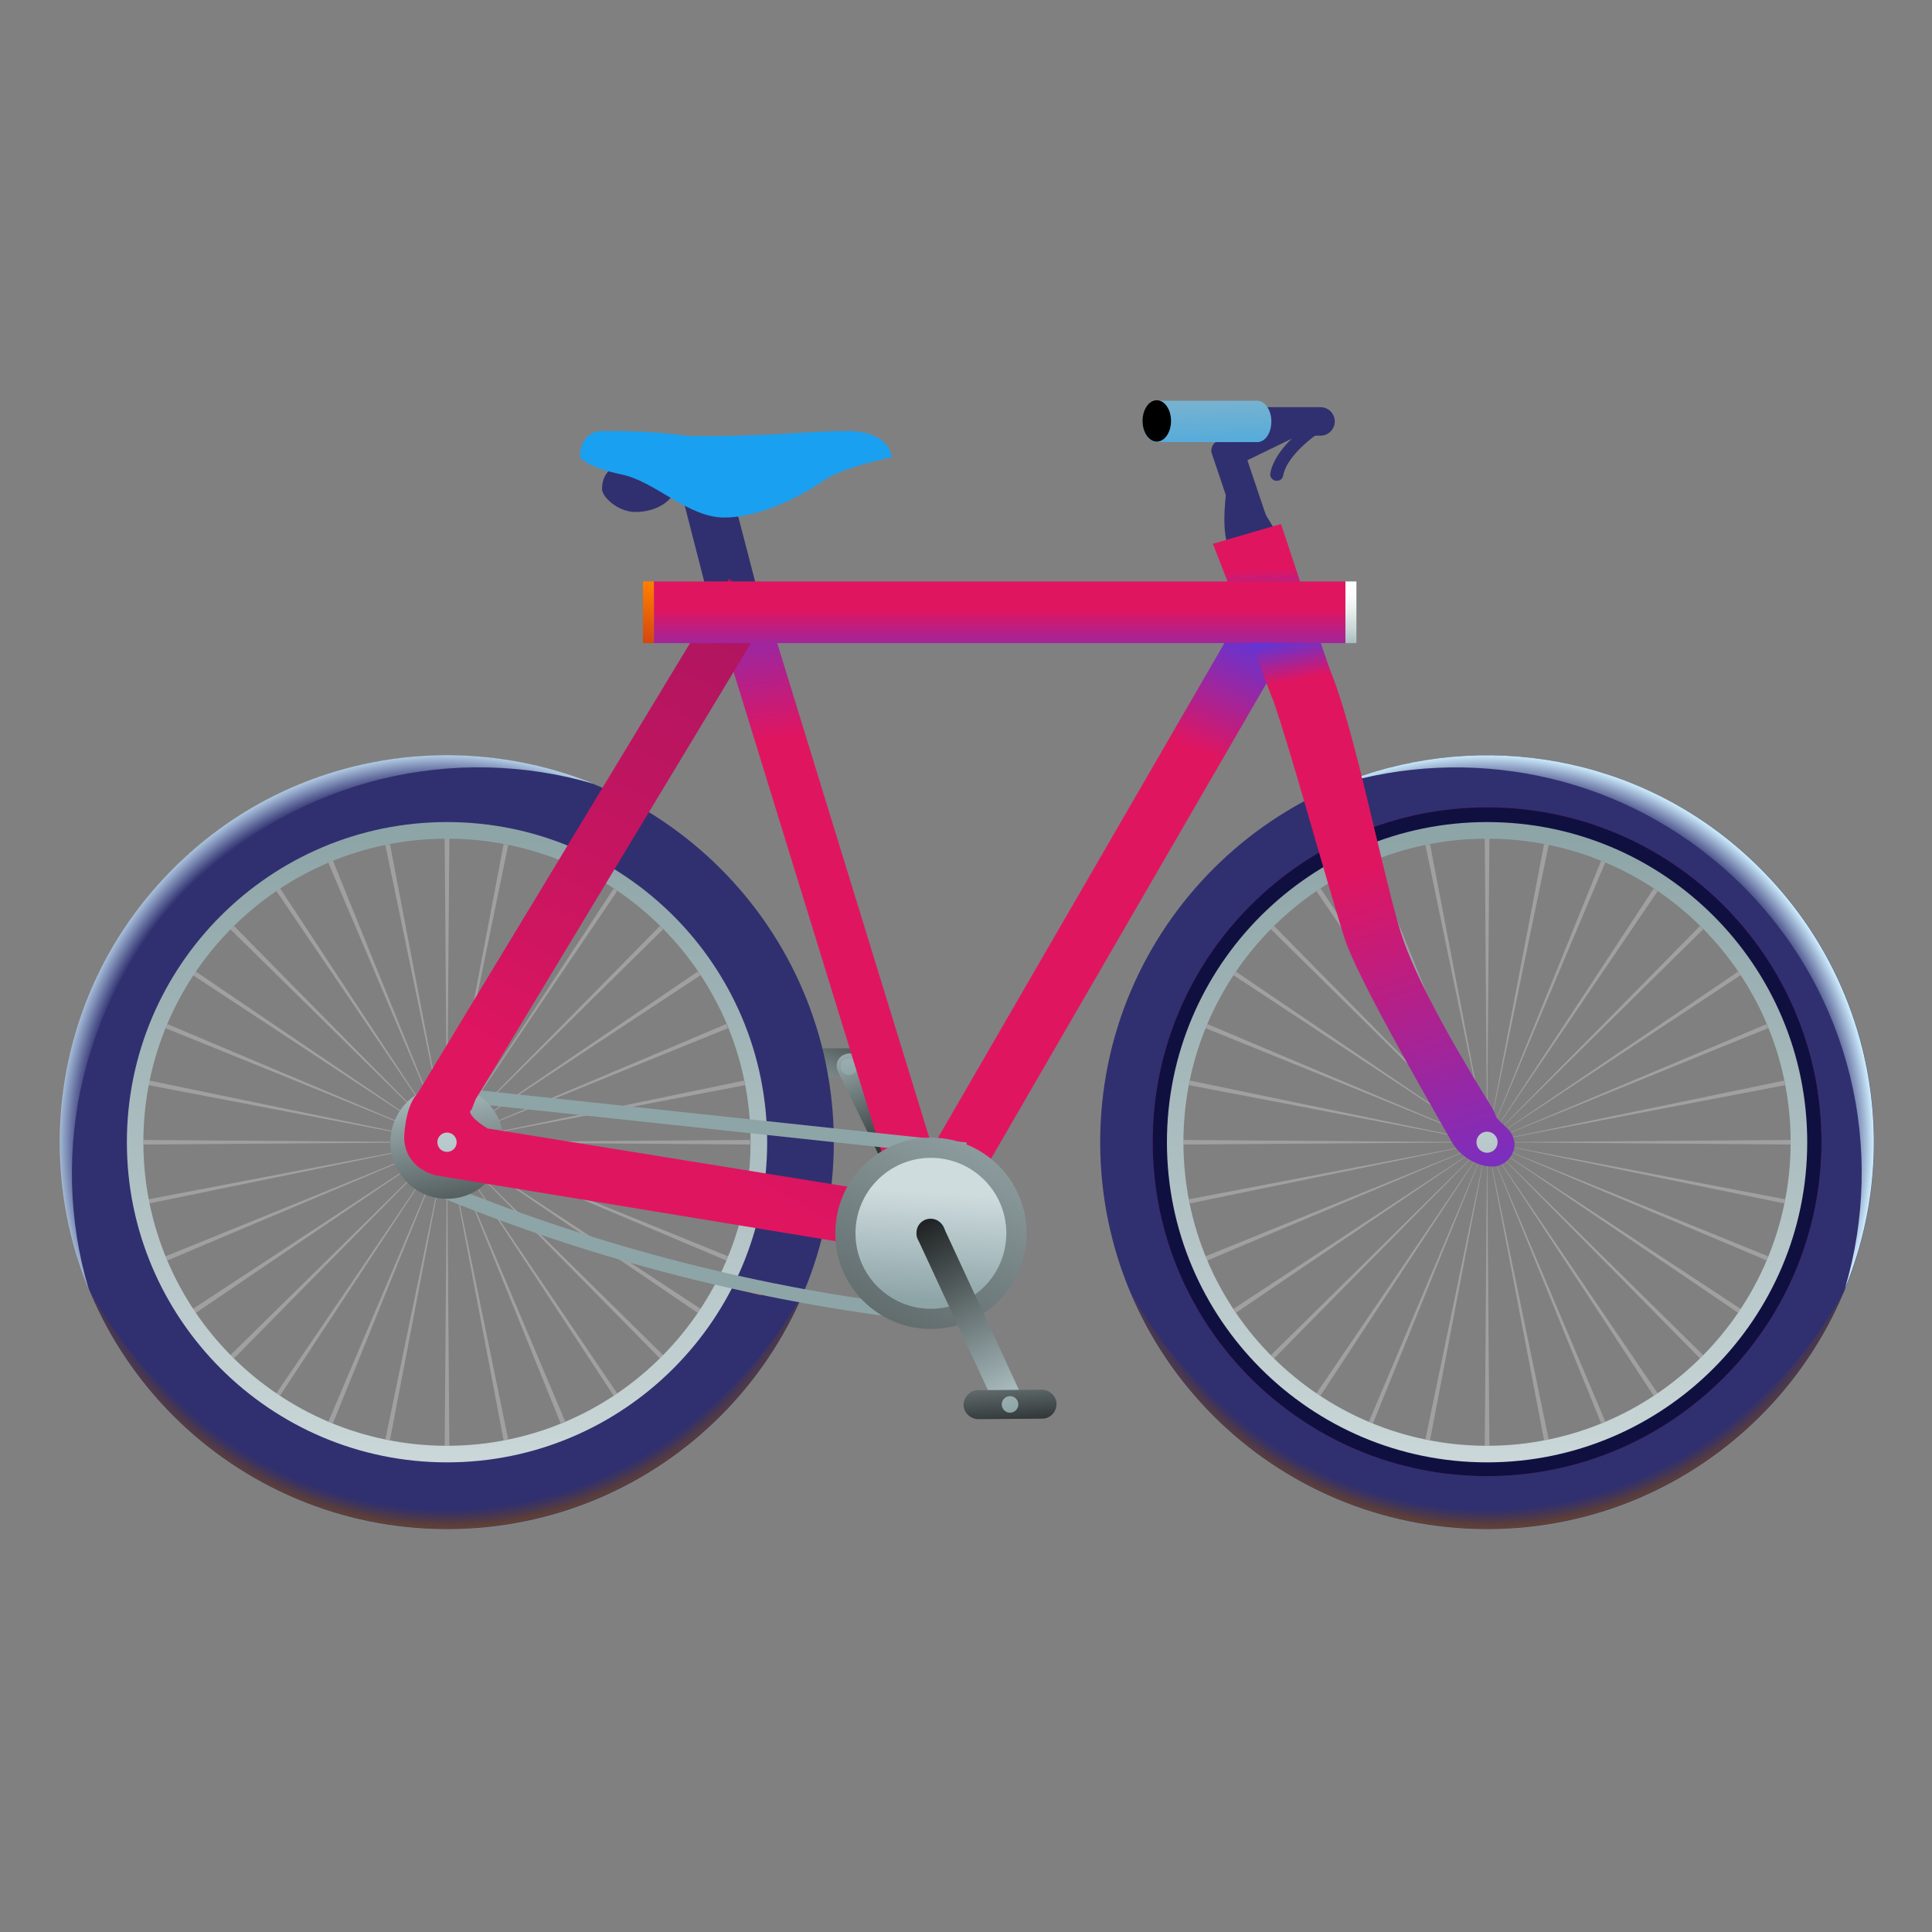 <svg xmlns="http://www.w3.org/2000/svg" width="350px" height="350px" viewBox="0 0 24 24" fill="none">
    <rect x="0" y="0" width="24" height="24" fill="#808080" stroke="none"/>
    <path d="M18.473 9.383C15.822 9.383 13.667 11.531 13.667 14.188C13.667 16.846 15.816 18.994 18.473 18.994C21.124 18.994 23.279 16.846 23.279 14.188C23.279 11.531 21.124 9.383 18.473 9.383ZM18.473 18.108C16.307 18.108 14.553 16.354 14.553 14.188C14.553 12.023 16.307 10.268 18.473 10.268C20.639 10.268 22.393 12.023 22.393 14.188C22.393 16.354 20.639 18.108 18.473 18.108Z" fill="#303070"/>
    <path d="M18.473 10.029C16.176 10.029 14.319 11.892 14.319 14.183C14.319 16.48 16.181 18.337 18.473 18.337C20.764 18.337 22.627 16.474 22.627 14.183C22.627 11.892 20.77 10.029 18.473 10.029ZM18.473 18.126C16.296 18.126 14.536 16.36 14.536 14.189C14.536 12.012 16.302 10.252 18.473 10.252C20.644 10.252 22.41 12.017 22.41 14.189C22.41 16.366 20.65 18.126 18.473 18.126Z" fill="#A01065"/>
    <path d="M18.473 18.68C16.559 18.68 14.896 17.611 14.039 16.04C14.764 17.771 16.473 18.989 18.473 18.989C20.467 18.989 22.181 17.771 22.907 16.04C22.05 17.617 20.387 18.68 18.473 18.68Z" fill="url(#paint1_radial)"/>
    <path d="M10.176 13.023H10.97C11.067 13.023 11.153 13.103 11.153 13.201C11.153 13.298 11.073 13.383 10.976 13.383H10.181C10.084 13.383 9.999 13.303 9.999 13.206C9.999 13.103 10.079 13.023 10.176 13.023Z" fill="url(#paint2_linear)"/>
    <path d="M18.473 14.189L22.244 14.161V14.218L18.473 14.189Z" fill="#A0A0A0"/>
    <path d="M14.701 14.161L18.473 14.189L14.701 14.218V14.161Z" fill="#A0A0A0"/>
    <path d="M18.473 14.189L18.502 17.96H18.444L18.473 14.189Z" fill="#A0A0A0"/>
    <path d="M18.502 10.418L18.473 14.189L18.444 10.418H18.502Z" fill="#A0A0A0"/>
    <path d="M18.473 14.189L21.158 16.835L21.118 16.875L18.473 14.189Z" fill="#A0A0A0"/>
    <path d="M15.827 11.503L18.473 14.189L15.787 11.543L15.827 11.503Z" fill="#A0A0A0"/>
    <path d="M18.473 14.189L15.827 16.875L15.787 16.835L18.473 14.189Z" fill="#A0A0A0"/>
    <path d="M21.158 11.543L18.473 14.189L21.118 11.503L21.158 11.543Z" fill="#A0A0A0"/>
    <path d="M18.473 14.189L21.947 12.721L21.964 12.772L18.473 14.189Z" fill="#A0A0A0"/>
    <path d="M14.976 15.606L18.473 14.189L14.998 15.658L14.976 15.606Z" fill="#A0A0A0"/>
    <path d="M18.473 14.189L19.941 17.657L19.89 17.68L18.473 14.189Z" fill="#A0A0A0"/>
    <path d="M17.056 10.692L18.473 14.189L17.004 10.715L17.056 10.692Z" fill="#A0A0A0"/>
    <path d="M18.473 14.189L21.964 15.606L21.947 15.658L18.473 14.189Z" fill="#A0A0A0"/>
    <path d="M14.998 12.721L18.473 14.189L14.976 12.772L14.998 12.721Z" fill="#A0A0A0"/>
    <path d="M18.473 14.189L17.056 17.68L17.004 17.663L18.473 14.189Z" fill="#A0A0A0"/>
    <path d="M19.941 10.715L18.473 14.189L19.89 10.692L19.941 10.715Z" fill="#A0A0A0"/>
    <path d="M18.473 14.189L22.164 13.423L22.175 13.48L18.473 14.189Z" fill="#A0A0A0"/>
    <path d="M14.77 14.898L18.473 14.189L14.781 14.949L14.77 14.898Z" fill="#A0A0A0"/>
    <path d="M18.473 14.189L19.238 17.88L19.181 17.892L18.473 14.189Z" fill="#A0A0A0"/>
    <path d="M17.764 10.486L18.473 14.189L17.707 10.497L17.764 10.486Z" fill="#A0A0A0"/>
    <path d="M18.473 14.189L21.621 16.258L21.593 16.309L18.473 14.189Z" fill="#A0A0A0"/>
    <path d="M15.352 12.069L18.473 14.189L15.324 12.115L15.352 12.069Z" fill="#A0A0A0"/>
    <path d="M18.473 14.189L16.404 17.337L16.353 17.309L18.473 14.189Z" fill="#A0A0A0"/>
    <path d="M20.593 11.069L18.473 14.189L20.541 11.04L20.593 11.069Z" fill="#A0A0A0"/>
    <path d="M18.473 14.189L21.593 12.069L21.621 12.115L18.473 14.189Z" fill="#A0A0A0"/>
    <path d="M15.324 16.258L18.473 14.189L15.352 16.309L15.324 16.258Z" fill="#A0A0A0"/>
    <path d="M18.473 14.189L20.593 17.309L20.541 17.337L18.473 14.189Z" fill="#A0A0A0"/>
    <path d="M16.404 11.034L18.473 14.188L16.353 11.069L16.404 11.034Z" fill="#A0A0A0"/>
    <path d="M18.473 14.189L22.175 14.898L22.164 14.949L18.473 14.189Z" fill="#A0A0A0"/>
    <path d="M14.781 13.423L18.473 14.189L14.77 13.48L14.781 13.423Z" fill="#A0A0A0"/>
    <path d="M18.473 14.189L17.764 17.892L17.707 17.88L18.473 14.189Z" fill="#A0A0A0"/>
    <path d="M19.238 10.497L18.473 14.189L19.181 10.486L19.238 10.497Z" fill="#A0A0A0"/>
    <path d="M5.553 14.189L9.318 14.161V14.218L5.553 14.189Z" fill="#A0A0A0"/>
    <path d="M1.781 14.161L5.553 14.189L1.781 14.218V14.161Z" fill="#A0A0A0"/>
    <path d="M5.553 14.189L5.582 17.96H5.524L5.553 14.189Z" fill="#A0A0A0"/>
    <path d="M5.582 10.418L5.553 14.189L5.524 10.418H5.582Z" fill="#A0A0A0"/>
    <path d="M5.553 14.189L8.238 16.835L8.198 16.875L5.553 14.189Z" fill="#A0A0A0"/>
    <path d="M2.907 11.503L5.553 14.189L2.861 11.543L2.907 11.503Z" fill="#A0A0A0"/>
    <path d="M5.553 14.189L2.907 16.875L2.861 16.835L5.553 14.189Z" fill="#A0A0A0"/>
    <path d="M8.238 11.543L5.553 14.189L8.198 11.503L8.238 11.543Z" fill="#A0A0A0"/>
    <path d="M5.553 14.189L9.021 12.721L9.044 12.772L5.553 14.189Z" fill="#A0A0A0"/>
    <path d="M2.056 15.606L5.553 14.189L2.079 15.658L2.056 15.606Z" fill="#A0A0A0"/>
    <path d="M5.553 14.189L7.021 17.657L6.964 17.68L5.553 14.189Z" fill="#A0A0A0"/>
    <path d="M4.136 10.692L5.553 14.189L4.078 10.715L4.136 10.692Z" fill="#A0A0A0"/>
    <path d="M5.553 14.189L9.044 15.606L9.021 15.658L5.553 14.189Z" fill="#A0A0A0"/>
    <path d="M2.079 12.721L5.553 14.189L2.056 12.772L2.079 12.721Z" fill="#A0A0A0"/>
    <path d="M5.553 14.189L4.136 17.68L4.078 17.663L5.553 14.189Z" fill="#A0A0A0"/>
    <path d="M7.021 10.715L5.553 14.189L6.964 10.692L7.021 10.715Z" fill="#A0A0A0"/>
    <path d="M5.553 14.189L9.244 13.423L9.256 13.48L5.553 14.189Z" fill="#A0A0A0"/>
    <path d="M1.844 14.898L5.553 14.189L1.856 14.949L1.844 14.898Z" fill="#A0A0A0"/>
    <path d="M5.553 14.189L6.313 17.88L6.256 17.892L5.553 14.189Z" fill="#A0A0A0"/>
    <path d="M4.844 10.486L5.553 14.189L4.787 10.497L4.844 10.486Z" fill="#A0A0A0"/>
    <path d="M5.553 14.189L8.702 16.258L8.667 16.309L5.553 14.189Z" fill="#A0A0A0"/>
    <path d="M2.433 12.069L5.553 14.189L2.398 12.115L2.433 12.069Z" fill="#A0A0A0"/>
    <path d="M5.553 14.189L3.479 17.337L3.433 17.309L5.553 14.189Z" fill="#A0A0A0"/>
    <path d="M7.667 11.069L5.553 14.189L7.622 11.04L7.667 11.069Z" fill="#A0A0A0"/>
    <path d="M5.553 14.189L8.667 12.069L8.702 12.115L5.553 14.189Z" fill="#A0A0A0"/>
    <path d="M2.398 16.258L5.553 14.189L2.433 16.309L2.398 16.258Z" fill="#A0A0A0"/>
    <path d="M5.553 14.189L7.667 17.309L7.622 17.337L5.553 14.189Z" fill="#A0A0A0"/>
    <path d="M3.479 11.034L5.553 14.188L3.433 11.069L3.479 11.034Z" fill="#A0A0A0"/>
    <path d="M5.553 14.189L9.256 14.898L9.244 14.949L5.553 14.189Z" fill="#A0A0A0"/>
    <path d="M1.856 13.423L5.553 14.189L1.844 13.48L1.856 13.423Z" fill="#A0A0A0"/>
    <path d="M5.553 14.189L4.844 17.892L4.787 17.88L5.553 14.189Z" fill="#A0A0A0"/>
    <path d="M6.313 10.497L5.553 14.189L6.256 10.486L6.313 10.497Z" fill="#A0A0A0"/>
    <path d="M5.553 9.383C2.901 9.383 0.747 11.531 0.747 14.188C0.747 16.846 2.896 18.994 5.553 18.994C8.21 18.994 10.358 16.846 10.358 14.188C10.358 11.531 8.204 9.383 5.553 9.383ZM5.553 18.108C3.387 18.108 1.633 16.354 1.633 14.188C1.633 12.023 3.387 10.268 5.553 10.268C7.718 10.268 9.473 12.023 9.473 14.188C9.473 16.354 7.713 18.108 5.553 18.108Z" fill="#303070"/>
    <path d="M5.553 10.029C3.256 10.029 1.398 11.892 1.398 14.183C1.398 16.48 3.261 18.337 5.553 18.337C7.844 18.337 9.707 16.474 9.707 14.183C9.707 11.892 7.844 10.029 5.553 10.029ZM5.553 18.126C3.376 18.126 1.616 16.36 1.616 14.189C1.616 12.012 3.381 10.252 5.553 10.252C7.724 10.252 9.49 12.017 9.49 14.189C9.49 16.366 7.724 18.126 5.553 18.126Z" fill="#303070"/>
    <path d="M5.553 10.212C3.359 10.212 1.576 11.995 1.576 14.189C1.576 16.383 3.359 18.166 5.553 18.166C7.747 18.166 9.53 16.383 9.53 14.189C9.53 11.989 7.747 10.212 5.553 10.212ZM5.553 17.96C3.473 17.96 1.781 16.275 1.781 14.189C1.781 12.109 3.467 10.418 5.553 10.418C7.639 10.418 9.324 12.103 9.324 14.189C9.319 16.269 7.633 17.96 5.553 17.96Z" fill="url(#paint4_linear)"/>
    <path d="M5.553 18.68C3.639 18.68 1.976 17.611 1.119 16.04C1.844 17.771 3.553 18.989 5.553 18.989C7.547 18.989 9.262 17.771 9.987 16.04C9.13 17.617 7.467 18.68 5.553 18.68Z" fill="url(#paint5_radial)"/>
    <path d="M18.473 10.029C16.176 10.029 14.319 11.892 14.319 14.183C14.319 16.48 16.181 18.337 18.473 18.337C20.764 18.337 22.627 16.474 22.627 14.183C22.627 11.892 20.77 10.029 18.473 10.029ZM18.473 18.126C16.296 18.126 14.536 16.36 14.536 14.189C14.536 12.012 16.302 10.252 18.473 10.252C20.644 10.252 22.41 12.017 22.41 14.189C22.41 16.366 20.65 18.126 18.473 18.126Z" fill="#101040"/>
    <path d="M18.473 10.212C16.279 10.212 14.496 11.995 14.496 14.189C14.496 16.383 16.279 18.166 18.473 18.166C20.667 18.166 22.45 16.383 22.45 14.189C22.45 11.989 20.667 10.212 18.473 10.212ZM18.473 17.96C16.393 17.96 14.701 16.275 14.701 14.189C14.701 12.109 16.387 10.418 18.473 10.418C20.558 10.418 22.244 12.103 22.244 14.189C22.244 16.269 20.553 17.96 18.473 17.96Z" fill="url(#paint6_linear)"/>
    <path d="M11.364 15.269L10.41 13.309C10.37 13.229 10.404 13.137 10.484 13.103C10.564 13.063 10.656 13.098 10.69 13.178L11.644 15.137L11.364 15.269Z" fill="url(#paint7_linear)"/>
    <path d="M10.547 13.355C10.604 13.355 10.65 13.309 10.65 13.252C10.65 13.195 10.604 13.149 10.547 13.149C10.49 13.149 10.444 13.195 10.444 13.252C10.444 13.309 10.49 13.355 10.547 13.355Z" fill="url(#paint8_linear)"/>
    <path d="M11.559 15.434C11.618 15.434 11.667 15.386 11.667 15.326C11.667 15.266 11.618 15.217 11.559 15.217C11.499 15.217 11.45 15.266 11.45 15.326C11.45 15.386 11.499 15.434 11.559 15.434Z" fill="#FB9261"/>
    <path d="M11.678 15.486L11.141 15.017L15.667 7.2L16.204 7.674L11.678 15.486Z" fill="url(#paint9_linear)"/>
    <path d="M11.21 15.149L8.827 7.418L9.444 7.303L11.821 15.035L11.21 15.149Z" fill="url(#paint10_linear)"/>
    <path d="M7.616 5.8C7.49 5.897 7.479 6 7.479 6.08C7.479 6.166 7.667 6.36 7.896 6.36C8.124 6.36 8.37 6.246 8.41 6.017C8.456 5.795 7.616 5.8 7.616 5.8Z" fill="#303070"/>
    <path d="M9.501 15.983L8.976 15.846C8.959 15.88 8.941 15.921 8.924 15.955L9.45 16.092C9.473 16.058 9.49 16.018 9.501 15.983Z" fill="#B34F20"/>
    <path d="M11.564 16.503C11.53 16.503 11.496 16.503 11.461 16.497C11.41 16.492 11.359 16.486 11.307 16.474L11.347 16.28C11.387 16.292 11.433 16.297 11.473 16.297C11.501 16.297 11.53 16.303 11.559 16.303C12.061 16.303 12.496 15.915 12.541 15.406C12.564 15.143 12.484 14.886 12.313 14.686C12.141 14.486 11.907 14.36 11.644 14.337L11.661 14.143C11.976 14.172 12.261 14.32 12.461 14.56C12.661 14.8 12.759 15.109 12.73 15.423C12.684 16.04 12.17 16.503 11.564 16.503Z" fill="#FB9261"/>
    <path d="M11.907 16.457L11.456 16.406C9.421 16.172 7.421 15.663 5.524 14.892L5.507 14.886L5.381 14.766L5.501 14.64L5.604 14.737C7.484 15.497 9.461 16.006 11.479 16.234L11.93 16.286L11.907 16.457Z" fill="#8EA5A8"/>
    <path d="M5.548 13.501L5.53 13.671L11.99 14.363L12.008 14.193L5.548 13.501Z" fill="#8EA5A8"/>
    <path d="M5.553 14.892C5.941 14.892 6.256 14.577 6.256 14.189C6.256 13.8 5.941 13.486 5.553 13.486C5.165 13.486 4.85 13.8 4.85 14.189C4.85 14.577 5.165 14.892 5.553 14.892Z" fill="url(#paint11_linear)"/>
    <path d="M5.553 14.429C5.685 14.429 5.793 14.321 5.793 14.189C5.793 14.056 5.685 13.949 5.553 13.949C5.42 13.949 5.313 14.056 5.313 14.189C5.313 14.321 5.42 14.429 5.553 14.429Z" fill="#FB9261"/>
    <path d="M5.553 14.32C5.625 14.32 5.684 14.262 5.684 14.189C5.684 14.117 5.625 14.058 5.553 14.058C5.48 14.058 5.421 14.117 5.421 14.189C5.421 14.262 5.48 14.32 5.553 14.32Z" fill="#2684FF"/>
    <path d="M8.758 7.263L8.381 5.795L8.981 5.686L9.444 7.469L8.758 7.263Z" fill="#303070"/>
    <path d="M15.616 6.874C15.536 6.874 15.456 6.823 15.427 6.743L15.05 5.623C15.05 5.623 15.016 5.497 15.193 5.446C15.359 5.4 15.421 5.497 15.421 5.497L15.799 6.617C15.833 6.72 15.776 6.829 15.673 6.869C15.662 6.869 15.639 6.874 15.616 6.874Z" fill="#303070"/>
    <path d="M16.404 5.412H15.621C15.524 5.412 15.444 5.332 15.444 5.235C15.444 5.138 15.524 5.058 15.621 5.058H16.404C16.502 5.058 16.581 5.138 16.581 5.235C16.581 5.332 16.502 5.412 16.404 5.412Z" fill="#303070"/>
    <path d="M7.204 5.68C7.204 5.554 7.256 5.354 7.49 5.354C8.33 5.354 8.404 5.417 8.656 5.417C9.73 5.417 9.999 5.354 10.53 5.354C10.804 5.354 11.044 5.452 11.079 5.68C11.079 5.68 10.484 5.795 10.227 5.972C9.976 6.149 9.456 6.429 8.999 6.429C8.541 6.429 8.141 5.977 7.713 5.892C7.296 5.806 7.204 5.68 7.204 5.68Z" fill="url(#paint12_linear)"/>
    <path d="M8.124 7.223H7.987V7.989H8.124V7.223Z" fill="url(#paint13_linear)"/>
    <path d="M16.85 7.223H16.713V7.989H16.85V7.223Z" fill="url(#paint14_linear)"/>
    <path d="M11.564 15.486C11.473 15.486 11.398 15.411 11.398 15.32C11.398 15.229 11.473 15.154 11.564 15.154C11.656 15.154 11.73 15.229 11.73 15.32C11.724 15.411 11.656 15.486 11.564 15.486ZM11.564 15.177C11.484 15.177 11.416 15.246 11.416 15.326C11.416 15.406 11.484 15.474 11.564 15.474C11.644 15.474 11.713 15.406 11.713 15.326C11.713 15.246 11.644 15.177 11.564 15.177Z" fill="#F1F1F1"/>
    <path d="M6.056 14.018C5.867 13.903 5.839 13.829 5.839 13.812C5.839 13.812 5.839 13.812 5.839 13.806L5.861 13.777L5.907 13.658L9.57 7.589L9.056 7.189L5.187 13.583C5.056 13.72 5.027 14 5.021 14.12C5.021 14.452 5.296 14.583 5.444 14.606L12.004 15.686L12.13 15L6.056 14.018Z" fill="url(#paint15_linear)"/>
    <path d="M5.553 14.309C5.619 14.309 5.673 14.255 5.673 14.189C5.673 14.123 5.619 14.069 5.553 14.069C5.486 14.069 5.433 14.123 5.433 14.189C5.433 14.255 5.486 14.309 5.553 14.309Z" fill="url(#paint16_linear)"/>
    <path d="M18.73 14.023L18.616 13.914C18.587 13.88 18.581 13.869 18.581 13.863C18.576 13.84 18.564 13.811 18.524 13.743C18.215 13.246 17.661 12.32 17.433 11.68C17.341 11.423 17.221 10.909 17.09 10.366C16.913 9.623 16.713 8.783 16.53 8.343L16.501 8.269L15.753 8.514L15.781 8.6C15.93 9.011 16.158 9.8 16.358 10.497C16.495 10.971 16.627 11.417 16.707 11.669C16.861 12.131 17.616 13.451 17.981 14.091L18.033 14.183C18.118 14.331 18.261 14.434 18.433 14.48C18.433 14.48 18.484 14.491 18.535 14.491C18.558 14.491 18.576 14.491 18.598 14.486C18.707 14.457 18.787 14.371 18.81 14.263C18.827 14.183 18.793 14.086 18.73 14.023Z" fill="url(#paint17_linear)"/>
    <path d="M18.473 14.32C18.545 14.32 18.604 14.262 18.604 14.189C18.604 14.117 18.545 14.058 18.473 14.058C18.4 14.058 18.341 14.117 18.341 14.189C18.341 14.262 18.4 14.32 18.473 14.32Z" fill="url(#paint18_linear)"/>
    <path d="M15.244 6.029C15.244 6.029 15.153 6.577 15.267 6.812C15.381 7.046 15.747 6.697 15.747 6.697L15.855 6.612L15.467 5.972L15.244 6.029Z" fill="#303070"/>
    <path d="M15.913 6.509L15.067 6.755L15.393 7.595H15.45C15.667 7.595 15.89 7.612 16.164 7.657L16.301 7.68L15.913 6.509Z" fill="url(#paint19_linear)"/>
    <path d="M16.244 7.497L16.193 7.492C15.913 7.452 15.678 7.429 15.45 7.429H15.324L15.81 8.686L16.558 8.434L16.244 7.497Z" fill="url(#paint20_linear)"/>
    <path d="M15.861 5.972C15.856 5.972 15.85 5.972 15.844 5.972C15.799 5.96 15.77 5.92 15.781 5.874C15.827 5.646 16.038 5.446 16.187 5.32L16.113 5.309C16.067 5.303 16.038 5.263 16.044 5.217C16.05 5.172 16.09 5.143 16.136 5.149L16.416 5.189C16.45 5.194 16.479 5.217 16.484 5.252C16.49 5.286 16.479 5.32 16.444 5.337C16.439 5.337 15.998 5.617 15.941 5.903C15.936 5.949 15.901 5.972 15.861 5.972Z" fill="#303070"/>
    <path d="M15.267 5.812C15.204 5.812 15.147 5.778 15.119 5.72C15.079 5.64 15.113 5.543 15.193 5.503L16.05 5.086C16.13 5.046 16.227 5.08 16.267 5.16C16.307 5.24 16.273 5.338 16.193 5.378L15.336 5.795C15.313 5.806 15.29 5.812 15.267 5.812Z" fill="#303070"/>
    <path d="M11.564 16.509C12.221 16.509 12.753 15.977 12.753 15.32C12.753 14.664 12.221 14.132 11.564 14.132C10.908 14.132 10.376 14.664 10.376 15.32C10.376 15.977 10.908 16.509 11.564 16.509Z" fill="url(#paint21_linear)"/>
    <path d="M11.564 16.258C12.082 16.258 12.501 15.838 12.501 15.32C12.501 14.803 12.082 14.383 11.564 14.383C11.046 14.383 10.627 14.803 10.627 15.32C10.627 15.838 11.046 16.258 11.564 16.258Z" fill="url(#paint22_linear)"/>
    <path d="M11.564 15.497C11.662 15.497 11.742 15.418 11.742 15.32C11.742 15.222 11.662 15.143 11.564 15.143C11.466 15.143 11.387 15.222 11.387 15.32C11.387 15.418 11.466 15.497 11.564 15.497Z" fill="#2684FF"/>
    <path d="M16.713 7.223H8.124V7.989H16.713V7.223Z" fill="url(#paint23_linear)"/>
    <path d="M15.616 5.492H14.37C14.273 5.492 14.193 5.378 14.193 5.235C14.193 5.092 14.273 4.978 14.37 4.978H15.616C15.713 4.978 15.793 5.092 15.793 5.235C15.793 5.378 15.719 5.492 15.616 5.492Z" fill="url(#paint24_linear)"/>
    <path d="M14.37 4.972C14.273 4.972 14.193 5.086 14.193 5.229C14.193 5.372 14.273 5.486 14.37 5.486C14.467 5.486 14.547 5.372 14.547 5.229C14.547 5.086 14.467 4.972 14.37 4.972Z" fill="#000000"/>
    <path d="M12.707 17.372L11.73 15.263C11.713 15.217 11.678 15.178 11.633 15.155C11.541 15.115 11.438 15.155 11.398 15.246C11.376 15.303 11.381 15.366 11.41 15.412L12.387 17.515L12.707 17.372Z" fill="url(#paint25_linear)"/>
    <path d="M12.947 17.623L12.153 17.629C12.056 17.629 11.97 17.549 11.97 17.452C11.97 17.355 12.05 17.269 12.147 17.269L12.941 17.263C13.039 17.263 13.124 17.343 13.124 17.44C13.124 17.543 13.044 17.623 12.947 17.623Z" fill="url(#paint26_linear)"/>
    <path d="M12.547 17.549C12.604 17.549 12.65 17.503 12.65 17.446C12.65 17.389 12.604 17.343 12.547 17.343C12.49 17.343 12.444 17.389 12.444 17.446C12.444 17.503 12.49 17.549 12.547 17.549Z" fill="url(#paint27_linear)"/>
    <path d="M2.37 11.012C1.016 12.366 0.593 14.297 1.101 16.012C0.387 14.274 0.741 12.2 2.153 10.789C3.564 9.377 5.633 9.029 7.376 9.737C5.656 9.234 3.724 9.657 2.37 11.012Z" fill="url(#paint28_radial)"/>
    <path d="M21.867 10.789C20.524 9.446 18.593 9.069 16.913 9.64C16.913 9.651 16.919 9.657 16.919 9.669C18.564 9.28 20.364 9.726 21.65 11.006C23.004 12.36 23.427 14.291 22.919 16.006C23.633 14.274 23.279 12.2 21.867 10.789Z" fill="url(#paint29_radial)"/>
    <defs>
        <linearGradient id="paint0_linear" x1="18.473" y1="24.432" x2="18.473" y2="9.945" gradientUnits="userSpaceOnUse">
            <stop stop-color="#A3541E"/>
            <stop offset="1" stop-color="#FF8000"/>
        </linearGradient>
<radialGradient id="paint1_radial" cx="0" cy="0" r="1" gradientUnits="userSpaceOnUse" gradientTransform="translate(18.472 13.992) scale(5.181)">
<stop offset="0.917" stop-color="#7A4400" stop-opacity="0"/>
<stop offset="0.996" stop-color="#975500"/>
</radialGradient>
<linearGradient id="paint2_linear" x1="11.024" y1="12.201" x2="10.252" y2="13.915" gradientUnits="userSpaceOnUse">
<stop/>
<stop offset="1" stop-color="#A9BCBE"/>
</linearGradient>
<linearGradient id="paint3_linear" x1="5.55" y1="24.432" x2="5.55" y2="9.945" gradientUnits="userSpaceOnUse">
<stop stop-color="#A3541E"/>
<stop offset="1" stop-color="#FF8000"/>
</linearGradient>
<linearGradient id="paint4_linear" x1="5.55" y1="10.414" x2="5.55" y2="20.719" gradientUnits="userSpaceOnUse">
<stop stop-color="#8EA5A8"/>
<stop offset="1" stop-color="#DEE7E8"/>
</linearGradient>
<radialGradient id="paint5_radial" cx="0" cy="0" r="1" gradientUnits="userSpaceOnUse" gradientTransform="translate(5.55 13.992) scale(5.181)">
<stop offset="0.917" stop-color="#7A4400" stop-opacity="0"/>
<stop offset="0.996" stop-color="#975500"/>
</radialGradient>
<linearGradient id="paint6_linear" x1="18.472" y1="10.414" x2="18.472" y2="20.719" gradientUnits="userSpaceOnUse">
<stop stop-color="#8EA5A8"/>
<stop offset="1" stop-color="#DEE7E8"/>
</linearGradient>
<linearGradient id="paint7_linear" x1="11.28" y1="14.791" x2="10.451" y2="12.906" gradientUnits="userSpaceOnUse">
<stop/>
<stop offset="1" stop-color="#A9BCBE"/>
</linearGradient>
<linearGradient id="paint8_linear" x1="10.572" y1="13.353" x2="10.276" y2="12.162" gradientUnits="userSpaceOnUse">
<stop stop-color="#8EA5A8"/>
<stop offset="1" stop-color="#CFDCDE"/>
</linearGradient>
<linearGradient id="paint9_linear" x1="14.325" y1="9.858" x2="15.447" y2="7.299" gradientUnits="userSpaceOnUse">
<stop offset="0.254" stop-color="#E01560"/>
<stop offset="1" stop-color="#3640FF"/>
</linearGradient>
<linearGradient id="paint10_linear" x1="10.158" y1="10.121" x2="9.56" y2="6.181" gradientUnits="userSpaceOnUse">
<stop offset="0.254" stop-color="#E01560"/>
<stop offset="1" stop-color="#3640FF"/>
</linearGradient>
<linearGradient id="paint11_linear" x1="5.893" y1="16.288" x2="5.44" y2="13.512" gradientUnits="userSpaceOnUse">
<stop/>
<stop offset="1" stop-color="#A9BCBE"/>
</linearGradient>
<linearGradient id="paint12_linear" x1="9.251" y1="8.354" x2="9.069" y2="3.832" gradientUnits="userSpaceOnUse">
<stop stop-color="#1AA0F0"/>
<stop offset="1" stop-color="#1AA0F0"/>
</linearGradient>
<linearGradient id="paint13_linear" x1="7.925" y1="8.387" x2="8.118" y2="7.237" gradientUnits="userSpaceOnUse">
<stop stop-color="#BD2719"/>
<stop offset="1" stop-color="#FF8000"/>
</linearGradient>
<linearGradient id="paint14_linear" x1="16.782" y1="7.297" x2="16.782" y2="8.003" gradientUnits="userSpaceOnUse">
<stop stop-color="white"/>
<stop offset="0.184" stop-color="#F9FAFA"/>
<stop offset="0.44" stop-color="#E6ECEC"/>
<stop offset="0.738" stop-color="#C9D5D6"/>
<stop offset="1" stop-color="#A9BCBE"/>
</linearGradient>
<linearGradient id="paint15_linear" x1="6.947" y1="17.672" x2="13.659" y2="5.28" gradientUnits="userSpaceOnUse">
<stop offset="0.254" stop-color="#E01560"/>
<stop offset="0.362" stop-color="#D01560"/>
<stop offset="0.516" stop-color="#C01560"/>
<stop offset="0.697" stop-color="#B01560"/>
<stop offset="0.897" stop-color="#A01560"/>
<stop offset="1" stop-color="#901560"/>
</linearGradient>
<linearGradient id="paint16_linear" x1="5.55" y1="15.993" x2="5.55" y2="13.257" gradientUnits="userSpaceOnUse">
<stop stop-color="#8EA5A8"/>
<stop offset="1" stop-color="#CFDCDE"/>
</linearGradient>
<linearGradient id="paint17_linear" x1="16.194" y1="8.589" x2="19.279" y2="17.131" gradientUnits="userSpaceOnUse">
<stop offset="0.254" stop-color="#E01560"/>
<stop offset="1" stop-color="#3640FF"/>
</linearGradient>
<linearGradient id="paint18_linear" x1="18.472" y1="15.993" x2="18.472" y2="13.257" gradientUnits="userSpaceOnUse">
<stop stop-color="#8EA5A8"/>
<stop offset="1" stop-color="#CFDCDE"/>
</linearGradient>
<linearGradient id="paint19_linear" x1="15.669" y1="6.818" x2="15.717" y2="7.856" gradientUnits="userSpaceOnUse">
<stop offset="0.254" stop-color="#E01560"/>
<stop offset="1" stop-color="#3640FF"/>
</linearGradient>
<linearGradient id="paint20_linear" x1="16.088" y1="8.688" x2="15.917" y2="7.788" gradientUnits="userSpaceOnUse">
<stop offset="0.254" stop-color="#E01560"/>
<stop offset="1" stop-color="#3640FF"/>
</linearGradient>
<linearGradient id="paint21_linear" x1="8.647" y1="21.341" x2="12.799" y2="12.77" gradientUnits="userSpaceOnUse">
<stop/>
<stop offset="1" stop-color="#A9BCBE"/>
</linearGradient>
<linearGradient id="paint22_linear" x1="11.517" y1="16.137" x2="11.594" y2="14.807" gradientUnits="userSpaceOnUse">
<stop stop-color="#8EA5A8"/>
<stop offset="1" stop-color="#CFDCDE"/>
</linearGradient>
<linearGradient id="paint23_linear" x1="12.419" y1="7.198" x2="12.419" y2="8.689" gradientUnits="userSpaceOnUse">
<stop offset="0.254" stop-color="#E01560"/>
<stop offset="1" stop-color="#3640FF"/>
</linearGradient>
<linearGradient id="paint24_linear" x1="15.024" y1="6.398" x2="14.968" y2="4.231" gradientUnits="userSpaceOnUse">
<stop stop-color="#1AA0F0"/>
<stop offset="1" stop-color="#A9BCBE"/>
</linearGradient>
<linearGradient id="paint25_linear" x1="11.226" y1="14.703" x2="12.52" y2="17.325" gradientUnits="userSpaceOnUse">
<stop/>
<stop offset="1" stop-color="#A9BCBE"/>
</linearGradient>
<linearGradient id="paint26_linear" x1="12.597" y1="18.086" x2="12.484" y2="16.598" gradientUnits="userSpaceOnUse">
<stop/>
<stop offset="1" stop-color="#A9BCBE"/>
</linearGradient>
<linearGradient id="paint27_linear" x1="12.573" y1="17.546" x2="12.276" y2="16.356" gradientUnits="userSpaceOnUse">
<stop stop-color="#8EA5A8"/>
<stop offset="1" stop-color="#CFDCDE"/>
</linearGradient>
    <!-- Efeito de brilho na roda de trás -->
    <radialGradient id="paint28_radial" cx="0" cy="0" r="1" gradientUnits="userSpaceOnUse" gradientTransform="translate(5.531 14.212) scale(4.915)">
        <stop offset="0.917" stop-color="#D0F0FF" stop-opacity="0"/>
        <stop offset="0.998" stop-color="#D0F0FF"/>
    </radialGradient>
    <!-- Efeito de brilho na roda da frente -->
    <radialGradient id="paint29_radial" cx="0" cy="0" r="1" gradientUnits="userSpaceOnUse" gradientTransform="translate(18.445 14.202) scale(4.858)">
        <stop offset="0.917" stop-color="#D0F0FF" stop-opacity="0"/>
        <stop offset="0.998" stop-color="#D0F0FF"/>
    </radialGradient>
</defs>
</svg>
